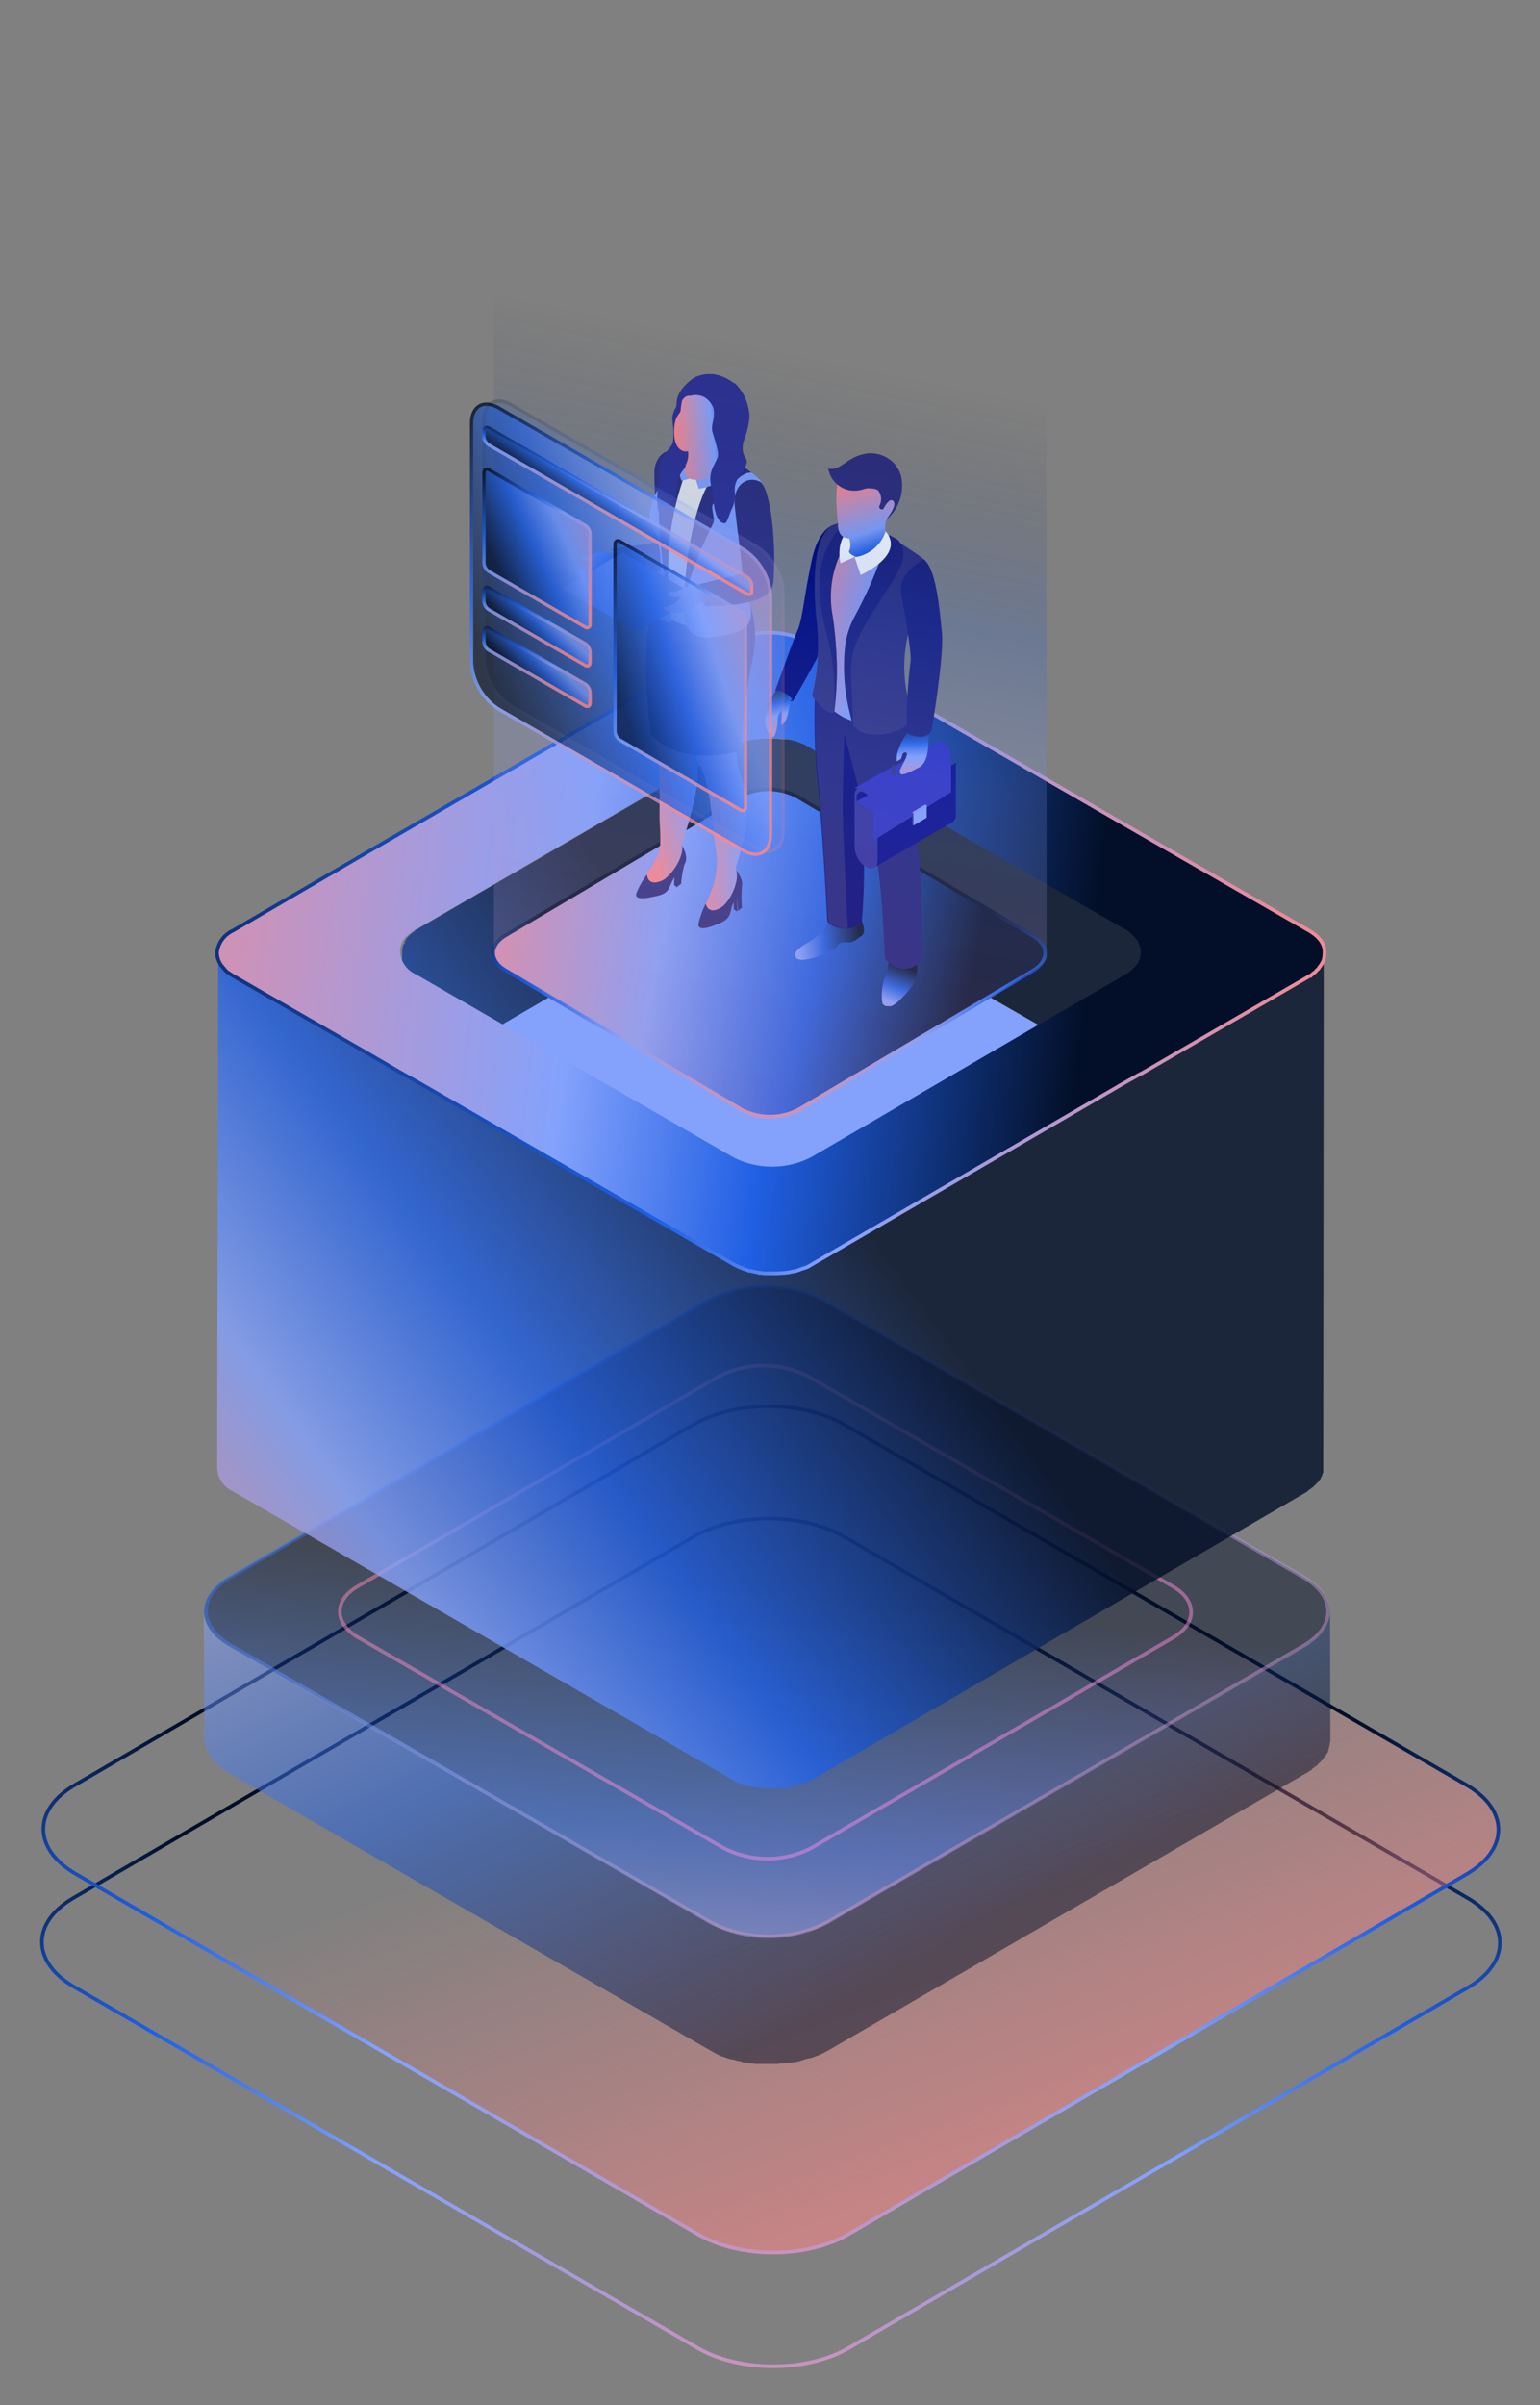 <svg xmlns="http://www.w3.org/2000/svg" xmlns:xlink="http://www.w3.org/1999/xlink" viewBox="0 0 178.51 278.71">
  <rect x="0" y="0" width="178.51" height="278.71" fill="#808080" stroke="none"/>
  <defs>
    <linearGradient id="Degradado_sin_nombre" data-name="Degradado sin nombre" x1="89.45" y1="-2.13" x2="89.34" y2="78.46" gradientTransform="matrix(1, 0, 0, -1, 0, 291.2)" gradientUnits="userSpaceOnUse">
      <stop offset="0" stop-color="#ff8789"/>
      <stop offset="0.53" stop-color="#84a2fc"/>
      <stop offset="0.72" stop-color="#205fe3"/>
      <stop offset="1" stop-color="#030f28"/>
    </linearGradient>
    <linearGradient id="Degradado_sin_nombre_2" data-name="Degradado sin nombre 2" x1="121.43" y1="-5.65" x2="85.99" y2="88.15" gradientTransform="matrix(1, 0, 0, -1, 0, 291.2)" gradientUnits="userSpaceOnUse">
      <stop offset="0" stop-color="#ff8789"/>
      <stop offset="1" stop-color="#ff8789" stop-opacity="0"/>
    </linearGradient>
    <linearGradient id="Degradado_sin_nombre_3" data-name="Degradado sin nombre 3" x1="89.45" y1="11.1" x2="89.34" y2="91.53" xlink:href="#Degradado_sin_nombre"/>
    <linearGradient id="Degradado_sin_nombre_4" data-name="Degradado sin nombre 4" x1="78.55" y1="3.43" x2="89.16" y2="106.69" xlink:href="#Degradado_sin_nombre"/>
    <linearGradient id="Degradado_sin_nombre_5" data-name="Degradado sin nombre 5" x1="35.6" y1="202.08" x2="105.97" y2="62.99" xlink:href="#Degradado_sin_nombre"/>
    <linearGradient id="Degradado_sin_nombre_6" data-name="Degradado sin nombre 6" x1="101.79" y1="59.32" x2="75.55" y2="149.97" gradientTransform="matrix(1, 0, 0, -1, 0, 291.2)" gradientUnits="userSpaceOnUse">
      <stop offset="0" stop-color="#ef8dff"/>
      <stop offset="1" stop-color="#ff8789"/>
    </linearGradient>
    <linearGradient id="Degradado_sin_nombre_7" data-name="Degradado sin nombre 7" x1="127.75" y1="31.97" x2="47.28" y2="182.23" gradientTransform="matrix(1, 0, 0, -1, 0, 291.2)" gradientUnits="userSpaceOnUse">
      <stop offset="0.04" stop-color="#ff8789"/>
      <stop offset="0.53" stop-color="#84a2fc"/>
      <stop offset="0.72" stop-color="#205fe3"/>
      <stop offset="1" stop-color="#030f28"/>
    </linearGradient>
    <linearGradient id="Degradado_sin_nombre_8" data-name="Degradado sin nombre 8" x1="14.14" y1="95.19" x2="95.93" y2="155.12" gradientTransform="matrix(1, 0, 0, -1, 0, 291.2)" gradientUnits="userSpaceOnUse">
      <stop offset="0.01" stop-color="#ff8789"/>
      <stop offset="0.34" stop-color="#84a2fc"/>
      <stop offset="0.59" stop-color="#205fe3"/>
      <stop offset="1" stop-color="#030f28"/>
    </linearGradient>
    <linearGradient id="Degradado_sin_nombre_9" data-name="Degradado sin nombre 9" x1="0.83" y1="191.38" x2="126.09" y2="176.48" xlink:href="#Degradado_sin_nombre"/>
    <linearGradient id="Degradado_sin_nombre_10" data-name="Degradado sin nombre 10" x1="159.32" y1="192.93" x2="-6.5" y2="164.05" gradientTransform="matrix(1, 0, 0, -1, 0, 291.2)" gradientUnits="userSpaceOnUse">
      <stop offset="0" stop-color="#ff8789"/>
      <stop offset="0.42" stop-color="#84a2fc"/>
      <stop offset="0.53" stop-color="#205fe3"/>
      <stop offset="1" stop-color="#030f28"/>
    </linearGradient>
    <linearGradient id="Degradado_sin_nombre_11" data-name="Degradado sin nombre 11" x1="49.12" y1="188.77" x2="112.33" y2="176.14" gradientTransform="matrix(1, 0, 0, -1, 0, 291.2)" gradientUnits="userSpaceOnUse">
      <stop offset="0" stop-color="#ff8789"/>
      <stop offset="0.44" stop-color="#84a2fc"/>
      <stop offset="0.72" stop-color="#205fe3"/>
      <stop offset="1" stop-color="#030f28"/>
    </linearGradient>
    <linearGradient id="Degradado_sin_nombre_12" data-name="Degradado sin nombre 12" x1="89.19" y1="154.43" x2="89.15" y2="185.53" xlink:href="#Degradado_sin_nombre"/>
    <clipPath id="clip-path">
      <rect x="88.71" y="52.54" width="22.09" height="64.06" fill="none"/>
    </clipPath>
    <linearGradient id="Degradado_sin_nombre_13" data-name="Degradado sin nombre 13" x1="91.65" y1="204.89" x2="89.85" y2="211.61" xlink:href="#Degradado_sin_nombre"/>
    <linearGradient id="Degradado_sin_nombre_14" data-name="Degradado sin nombre 14" x1="84.43" y1="181.49" x2="99.68" y2="183.1" xlink:href="#Degradado_sin_nombre"/>
    <linearGradient id="Degradado_sin_nombre_15" data-name="Degradado sin nombre 15" x1="101.17" y1="170.56" x2="104.79" y2="179.24" xlink:href="#Degradado_sin_nombre"/>
    <linearGradient id="Degradado_sin_nombre_16" data-name="Degradado sin nombre 16" x1="92.64" y1="220.05" x2="107.64" y2="217.11" xlink:href="#Degradado_sin_nombre"/>
    <linearGradient id="Degradado_sin_nombre_17" data-name="Degradado sin nombre 17" x1="99.73" y1="236" x2="103.63" y2="224.6" xlink:href="#Degradado_sin_nombre"/>
    <linearGradient id="Degradado_sin_nombre_18" data-name="Degradado sin nombre 18" x1="105.93" y1="199.03" x2="105.69" y2="207.53" xlink:href="#Degradado_sin_nombre"/>
    <clipPath id="clip-path-2">
      <rect x="65.09" y="43.35" width="24.67" height="64.19" fill="none"/>
    </clipPath>
    <linearGradient id="Degradado_sin_nombre_19" data-name="Degradado sin nombre 19" x1="68.14" y1="234.27" x2="75.32" y2="230.08" xlink:href="#Degradado_sin_nombre"/>
    <linearGradient id="Degradado_sin_nombre_20" data-name="Degradado sin nombre 20" x1="72.45" y1="203.8" x2="85.03" y2="206.97" xlink:href="#Degradado_sin_nombre"/>
    <linearGradient id="Degradado_sin_nombre_21" data-name="Degradado sin nombre 21" x1="80.05" y1="201.04" x2="91.23" y2="201.54" xlink:href="#Degradado_sin_nombre"/>
    <linearGradient id="Degradado_sin_nombre_22" data-name="Degradado sin nombre 22" x1="78.17" y1="240.81" x2="86.51" y2="241.63" xlink:href="#Degradado_sin_nombre"/>
    <linearGradient id="Degradado_sin_nombre_23" data-name="Degradado sin nombre 23" x1="57.55" y1="223.08" x2="81.86" y2="222.3" xlink:href="#Degradado_sin_nombre"/>
    <linearGradient id="Degradado_sin_nombre_24" data-name="Degradado sin nombre 24" x1="74.11" y1="227.86" x2="84.57" y2="227.7" xlink:href="#Degradado_sin_nombre"/>
    <linearGradient id="Degradado_sin_nombre_41" data-name="Degradado sin nombre 41" x1="75.12" y1="154.53" x2="94.4" y2="249.8" gradientTransform="matrix(1, 0, 0, -1, 0, 291.2)" gradientUnits="userSpaceOnUse">
      <stop offset="0" stop-color="#ff8789"/>
      <stop offset="0.53" stop-color="#84a2fc"/>
      <stop offset="0.72" stop-color="#205fe3"/>
      <stop offset="1" stop-color="#030f28" stop-opacity="0"/>
    </linearGradient>
    <linearGradient id="Degradado_sin_nombre_26" data-name="Degradado sin nombre 26" x1="-261" y1="349.63" x2="-202.8" y2="311.25" gradientTransform="matrix(-0.87, -0.5, 0, -1, -118.77, 285.45)" gradientUnits="userSpaceOnUse">
      <stop offset="0" stop-color="#ff8789"/>
      <stop offset="0.52" stop-color="#84a2fc"/>
      <stop offset="0.72" stop-color="#205fe3"/>
      <stop offset="1" stop-color="#030f28"/>
    </linearGradient>
    <linearGradient id="Degradado_sin_nombre_27" data-name="Degradado sin nombre 27" x1="-238.06" y1="311.19" x2="-201.98" y2="339.55" gradientTransform="matrix(-0.87, -0.5, 0, -1, -118.77, 285.45)" xlink:href="#Degradado_sin_nombre"/>
    <linearGradient id="Degradado_sin_nombre_28" data-name="Degradado sin nombre 28" x1="-261" y1="349.63" x2="-202.8" y2="311.25" gradientTransform="matrix(-0.87, -0.5, 0, -1, -120.21, 285.81)" xlink:href="#Degradado_sin_nombre_26"/>
    <linearGradient id="Degradado_sin_nombre_29" data-name="Degradado sin nombre 29" x1="-238.06" y1="311.19" x2="-201.98" y2="339.55" gradientTransform="matrix(-0.87, -0.5, 0, -1, -120.21, 285.81)" xlink:href="#Degradado_sin_nombre"/>
    <linearGradient id="Degradado_sin_nombre_30" data-name="Degradado sin nombre 30" x1="-224.62" y1="345.8" x2="-223.7" y2="337.55" gradientTransform="matrix(-0.87, -0.5, 0, -1, -122.37, 287.56)" xlink:href="#Degradado_sin_nombre_26"/>
    <linearGradient id="Degradado_sin_nombre_31" data-name="Degradado sin nombre 31" x1="-224.23" y1="338.1" x2="-223.77" y2="342.95" gradientTransform="matrix(-0.87, -0.5, 0, -1, -122.37, 287.56)" xlink:href="#Degradado_sin_nombre"/>
    <linearGradient id="Degradado_sin_nombre_32" data-name="Degradado sin nombre 32" x1="-248.36" y1="344.76" x2="-227.95" y2="330.68" gradientTransform="matrix(-0.87, -0.5, 0, -1, -141.13, 281.56)" xlink:href="#Degradado_sin_nombre_26"/>
    <linearGradient id="Degradado_sin_nombre_33" data-name="Degradado sin nombre 33" x1="-240.35" y1="330.9" x2="-227.8" y2="341.23" gradientTransform="matrix(-0.87, -0.5, 0, -1, -141.13, 281.56)" xlink:href="#Degradado_sin_nombre"/>
    <linearGradient id="Degradado_sin_nombre_34" data-name="Degradado sin nombre 34" x1="-253.81" y1="338.91" x2="-222.81" y2="325.25" gradientTransform="matrix(-0.87, -0.5, 0, -1, -123.09, 291.52)" xlink:href="#Degradado_sin_nombre_26"/>
    <linearGradient id="Degradado_sin_nombre_35" data-name="Degradado sin nombre 35" x1="-242.1" y1="325.13" x2="-221.83" y2="335.78" gradientTransform="matrix(-0.87, -0.5, 0, -1, -123.09, 291.52)" xlink:href="#Degradado_sin_nombre"/>
    <linearGradient id="Degradado_sin_nombre_36" data-name="Degradado sin nombre 36" x1="-236.92" y1="346.14" x2="-233.75" y2="336.88" gradientTransform="matrix(-0.87, -0.5, 0, -1, -141.13, 295.27)" xlink:href="#Degradado_sin_nombre_26"/>
    <linearGradient id="Degradado_sin_nombre_37" data-name="Degradado sin nombre 37" x1="-235.57" y1="337.55" x2="-233.96" y2="343.15" gradientTransform="matrix(-0.87, -0.5, 0, -1, -141.13, 295.27)" xlink:href="#Degradado_sin_nombre"/>
    <linearGradient id="Degradado_sin_nombre_38" data-name="Degradado sin nombre 38" x1="-236.92" y1="346.14" x2="-233.75" y2="336.88" gradientTransform="matrix(-0.87, -0.5, 0, -1, -141.13, 299.96)" xlink:href="#Degradado_sin_nombre_26"/>
    <linearGradient id="Degradado_sin_nombre_39" data-name="Degradado sin nombre 39" x1="-235.57" y1="337.55" x2="-233.96" y2="343.15" gradientTransform="matrix(-0.87, -0.5, 0, -1, -141.13, 299.96)" xlink:href="#Degradado_sin_nombre"/>
  </defs>
  <g id="base">
    <g>
      <path d="M170.21,220c4.85,2.85,4.85,7.39.08,10.24L98.41,272.07c-4.85,2.85-12.72,2.85-17.57,0L8.54,230.21c-4.85-2.85-4.94-7.39-.08-10.24l71.88-41.86c4.85-2.85,12.72-2.85,17.57,0Z" fill="none" stroke-miterlimit="10" stroke-width="0.42" stroke="url(#Degradado_sin_nombre)"/>
      <path d="M170.05,206.88c4.84,2.85,4.84,7.37.08,10.22L98.39,258.88c-4.84,2.85-12.69,2.85-17.53,0L8.7,217.1c-4.84-2.85-4.93-7.37-.08-10.22L80.36,165.1c4.84-2.84,12.69-2.84,17.53,0Z" stroke-miterlimit="10" stroke-width="0.42" fill="url(#Degradado_sin_nombre_2)" stroke="url(#Degradado_sin_nombre_3)"/>
      <g opacity="0.5">
        <path d="M151.33,182.86c3.74,2.19,3.8,5.66.07,7.85L95.94,222.88a14.88,14.88,0,0,1-13.59,0L26.51,190.71c-3.73-2.19-3.8-5.66-.06-7.85L81.9,150.7a14.88,14.88,0,0,1,13.59,0Z" fill="url(#Degradado_sin_nombre_4)"/>
      </g>
      <path d="M154.17,186.79V187a.57.57,0,0,1-.07.33c0,.06-.06.19-.06.25s-.07.2-.07.26-.06.13-.12.26-.07.19-.13.32-.07.13-.13.19a27.73,27.73,0,0,0-.52.65l-.06.06-.39.39a1.27,1.27,0,0,1-.32.25c-.07.07-.19.13-.26.2a.62.62,0,0,0-.32.25,1.47,1.47,0,0,0-.39.26L95.88,222.88a4.21,4.21,0,0,1-.9.45c-.07.06-.19.06-.26.13a3.29,3.29,0,0,1-.77.25c-.07,0-.2.07-.26.07s-.32.06-.51.13-.26.06-.39.13-.32.06-.52.13-.25.06-.38.06a6.87,6.87,0,0,1-1.1.13h-.32c-.19,0-.45.06-.64.06H88a1.17,1.17,0,0,1-.45-.06c-.13,0-.32-.07-.45-.07s-.26-.06-.45-.06-.33-.06-.52-.06-.26-.07-.39-.07-.38-.06-.58-.13-.19-.06-.32-.06c-.32-.13-.71-.2-1-.32l-.51-.2c-.07-.06-.2-.06-.26-.13-.26-.12-.45-.25-.71-.38L26.45,190.71c-1.87-1.09-2.83-2.51-2.83-4l.06,14.74c0,1.41,1,2.89,2.84,4l55.83,32.17c.26.13.46.26.71.39.07.06.2.06.26.13s.26.12.45.19h.07a5.57,5.57,0,0,0,1,.32h.06c.07,0,.19.06.26.06a1.74,1.74,0,0,0,.58.13c.06,0,.13,0,.13.07a.48.48,0,0,1,.25.06c.2,0,.33.07.52.07a.24.24,0,0,1,.19.06h.26c.13,0,.32.07.45.07h2.32a2,2,0,0,0,.64-.07h.33c.38-.06.7-.06,1.09-.13H92c.12,0,.19-.06.32-.06s.38-.07.51-.13a1,1,0,0,0,.39-.13c.19-.06.32-.06.51-.13h.13c.07,0,.13-.06.2-.06.25-.07.51-.2.77-.26.06-.06.19-.06.26-.13.32-.13.64-.32.9-.45l55.45-32.17c.07,0,.07-.06.13-.06l.26-.19a.64.64,0,0,0,.32-.26c.06-.06.19-.13.26-.19a1.22,1.22,0,0,0,.32-.26.06.06,0,0,0,.06-.07l.33-.32.06-.06.19-.19a.24.24,0,0,0,.07-.13.94.94,0,0,1,.26-.32c0-.07.06-.07.06-.13a.07.07,0,0,1,.07-.07c.06-.13.12-.19.12-.32s.07-.13.07-.19v-.07a.39.39,0,0,0,.06-.25c0-.07.07-.13.07-.2v-.06a.61.61,0,0,1,.06-.32v-.26Z" opacity="0.5" fill="url(#Degradado_sin_nombre_5)" style="isolation: isolate"/>
      <g opacity="0.5">
        <path d="M135.94,183.83c2.83,1.61,2.83,4.31.06,5.92L94.08,214.13a11.09,11.09,0,0,1-10.24,0L41.52,189.75c-2.83-1.68-2.83-4.31-.06-5.92l41.93-24.38a11.46,11.46,0,0,1,10.24,0Z" fill="none" stroke-miterlimit="10" stroke-width="0.42" stroke="url(#Degradado_sin_nombre_6)"/>
      </g>
      <g opacity="0.5">
        <path d="M151.14,182.8c3.74,2.19,3.74,5.66.06,7.85l-55.32,32.1a14.75,14.75,0,0,1-13.53,0l-55.64-32.1c-3.74-2.19-3.8-5.66-.07-7.85L82,150.7a14.73,14.73,0,0,1,13.52,0Z" fill="none" stroke-miterlimit="10" stroke-width="0.42" stroke="url(#Degradado_sin_nombre_7)"/>
      </g>
    </g>
  </g>
  <g id="cube">
    <g>
      <path d="M153.43,110.43v.29a.19.19,0,0,1-.06.17c0,.06-.06.12-.06.18s-.05.11-.05.17-.06.11-.12.17a.21.21,0,0,1-.06.12c-.05.06-.11.17-.17.23s-.06.11-.11.11-.18.18-.23.29l-.06.06a3.77,3.77,0,0,1-.46.4c-.06.06-.12.06-.17.12s-.06.05-.12.05-.06.06-.11.06l-19.34,11.24.06-13.83a1.79,1.79,0,0,0-.29-1c-.06,0-.06-.11-.11-.23a1.38,1.38,0,0,0-.23-.29,3.9,3.9,0,0,0-1.27-1L93.76,86.47l-.4-.23a3,3,0,0,0-.46-.17h-.12c-.06,0-.06,0-.11-.06l-.46-.17c-.06,0-.06,0-.12-.06H92a.21.21,0,0,1-.17-.06H91.8a.48.48,0,0,0-.28-.06h-.41c-.11,0-.17,0-.28,0H90.6a.42.42,0,0,1-.29-.06H88.12a.68.68,0,0,0-.34.06h-.06c-.12,0-.23,0-.35,0s-.11,0-.11.06H87.2c-.11,0-.23.06-.34.06l-.64.17h-.06s0,.06-.11.06l-.52.17a.43.43,0,0,0-.23.12c-.06,0-.11,0-.23.11l-.34.18L48.25,107.73c-.06,0-.12,0-.18.11a.05.05,0,0,0,0,.06c-.06.06-.12.06-.18.11s-.11.06-.11.12l-.06.06c-.06,0-.11,0-.17.11l-.12.12-.29.28c-.05,0-.05.06-.05.12v.06a.76.76,0,0,0-.18.23c0,.06,0,.06,0,.11v.06c-.06.06-.06.12-.12.17s-.06.06-.06.12-.05.11-.05.17v.12a.05.05,0,0,1-.06,0v.41L46.46,124l-3.05-1.79-16.28-9.33-.52-.35a1,1,0,0,0-.23-.17.43.43,0,0,1-.23-.23,2.74,2.74,0,0,1-.4-.46,2.18,2.18,0,0,1-.46-1.38l-.12,59.91A3.18,3.18,0,0,0,27,172.82L85,206.29a6.06,6.06,0,0,0,.86.4h.11a3.82,3.82,0,0,0,.7.23h.05a.22.22,0,0,1,.18.06c.11.05.28.05.4.11h.29c.11,0,.23.06.34.06h.29a.68.68,0,0,1,.34.06h2.25a3.86,3.86,0,0,0,.75-.12h0a.22.22,0,0,0,.18-.06c.11,0,.23-.05.34-.05s.17-.06.23-.06.23-.06.35-.12h0c.06,0,.06,0,.12-.05l.52-.18c.06,0,.11,0,.17,0,.23-.12.4-.18.58-.29l57.54-33.47a.05.05,0,0,0,0-.06c.06-.06.12-.06.18-.11s.17-.12.23-.18.11-.11.17-.11l.17-.17.06-.06.06-.06.28-.29.06-.05a.06.06,0,0,1,.06-.06c.06-.06.11-.17.17-.23a.21.21,0,0,0,.06-.12v-.06c.06,0,.06-.11.11-.17s.06-.06.06-.11v-.06c0-.06.06-.12.06-.17s.06-.06.06-.12v-.34l.06-59.91C153.43,110.38,153.43,110.43,153.43,110.43Zm-94.31,8.76,25.55-14.86a2,2,0,0,1,.63-.29c.06,0,.12-.06.17-.06l.52-.17c.06,0,.12-.06.17-.06s.24-.06.35-.11.17-.06.23-.06.23-.06.35-.06.17-.06.23-.06c.23,0,.46,0,.69-.11h2.18a.72.72,0,0,1,.35.06.61.61,0,0,1,.29,0c.11,0,.23.06.34.06s.17.06.29.06a1.2,1.2,0,0,1,.4.11c.06,0,.17.06.23.06a3.73,3.73,0,0,1,.69.23.19.19,0,0,1,.12.06,6,6,0,0,1,.86.4l25.84,15,10.58,6.11L94,146.44a2.27,2.27,0,0,0-.4.23,1.69,1.69,0,0,1-.23.11c-.06,0-.12.06-.18.06l-.51.17a3.59,3.59,0,0,1-.75.23.72.72,0,0,1-.35.06c-.11,0-.17.06-.28.06s-.35,0-.52,0H89.33a6,6,0,0,1-.92,0,.72.72,0,0,1-.35-.06l-.92-.17s-.17-.06-.23-.06H86.8c-.06,0-.12-.06-.23-.06h-.06l-.52-.17h-.06c-.05,0-.05,0-.11-.06-.29-.11-.58-.29-.86-.4l-36.37-21Z" fill-opacity="0.8" fill="url(#Degradado_sin_nombre_8)"/>
      <path d="M121,119.13,94.19,134.68a10.48,10.48,0,0,1-9.45,0L57.61,119.07,84.4,103.52a5.93,5.93,0,0,1,.63-.35.23.23,0,0,1,.17,0,2.17,2.17,0,0,0,.52-.23c.06,0,.12-.06.17-.06s.23-.06.35-.12a2.35,2.35,0,0,1,.29-.06.8.8,0,0,1,.34-.05c.06,0,.18-.06.23-.06.23-.06.52-.06.75-.12h2a.42.42,0,0,1,.29.06.68.68,0,0,1,.34.06.49.49,0,0,1,.29.06c.12,0,.23.05.35.05s.17.06.29.06.28.06.4.12.17.06.23.06c.23,0,.46.17.69.23.06,0,.06,0,.12,0,.34.12.63.29.92.41Z" fill="#84a2fc"/>
      <path d="M151.62,107.72l-19.7-11.34L93.61,74.26a9.87,9.87,0,0,0-9,0l-41.42,24L27,107.72a3.19,3.19,0,0,0-1.84,2.6,2.61,2.61,0,0,0,.46,1.38c.11.17.29.34.4.52l.23.23a1.24,1.24,0,0,0,.23.17L27,113l16.19,9.33,3,1.78,2.25,1.27L85,146.43a6.07,6.07,0,0,0,.86.41.21.21,0,0,1,.12.06l.52.17c.11.06.17.06.28.11h.12c.06,0,.17.06.23.06l.92.17a.72.72,0,0,1,.35.06H89.7a4.79,4.79,0,0,0,.92-.06h.17c.17,0,.35,0,.52,0s.17-.06.29-.06.23-.06.34-.06a2.75,2.75,0,0,0,.75-.23l.52-.17c.06,0,.11-.06.17-.06s.12-.06.23-.12a2.29,2.29,0,0,0,.41-.23l36.11-21,1.79-1,.34-.17L151.62,113c.06,0,.06,0,.12,0a.58.58,0,0,0,.28-.23,1.52,1.52,0,0,0,.46-.41l.06-.06c.12,0,.17-.17.23-.28l.12-.12a4.09,4.09,0,0,0,.4-.69,2.86,2.86,0,0,0,.12-.63v-.12C153.52,109.39,152.89,108.47,151.62,107.72Zm-19.7,3.86a4.81,4.81,0,0,1-1.44,1.33l-10.95,6.33L94,134.11a9.89,9.89,0,0,1-9,0L59.11,119.19l-10.89-6.28a3.06,3.06,0,0,1-1.84-2.59v-.12a.61.61,0,0,1,0-.29v0c0-.06.06-.12.06-.18s.06-.11.06-.17.06-.17.11-.29v-.06a1.36,1.36,0,0,1,.23-.34c0-.06.06-.06.06-.12s.18-.17.29-.28l.12-.12a2,2,0,0,1,.23-.17l.11-.12a1.23,1.23,0,0,1,.29-.17c.06-.06.11-.06.17-.12L84.68,86.53l.35-.18c.06-.06.11-.06.23-.11s.17-.06.23-.12L86,86c.06,0,.11-.06.17-.06s.4-.11.63-.17a.74.74,0,0,1,.35-.06h.06a.2.2,0,0,0,.17-.06c.12,0,.23,0,.35,0h.05c.12,0,.23-.06.35-.06h.06c.23,0,.46-.06.69-.06h1.38a.42.42,0,0,1,.29.06.52.52,0,0,1,.29.06.61.61,0,0,1,.29,0h0a.49.49,0,0,1,.29.06h.06c.11,0,.17.06.29.06h0c.06,0,.12.06.23.06s.06,0,.12,0a3.7,3.7,0,0,1,.46.18.21.21,0,0,1,.12,0c0,.06,0,0,0,.06.18.06.29.12.46.17a1.46,1.46,0,0,1,.41.24l36.75,21.19a4,4,0,0,1,1.27,1c.05.12.17.17.23.29a.32.32,0,0,1,.11.23,2.36,2.36,0,0,1,.29,1A2.58,2.58,0,0,1,131.92,111.58Z" fill="url(#Degradado_sin_nombre_9)"/>
      <path d="M151.74,107.84,132,96.49,93.68,74.38a9.92,9.92,0,0,0-9,0l-41.46,24L27,107.84a3.18,3.18,0,0,0-1.85,2.59,2.61,2.61,0,0,0,.46,1.38c.12.17.29.34.41.52l.23.23a.8.8,0,0,0,.23.17l.52.34,16.2,9.33,3.06,1.79,2.25,1.26,36.55,21.08a6.73,6.73,0,0,0,.87.4.17.17,0,0,1,.11.06l.52.17c.12.06.18.06.29.11H87c.06,0,.17.06.23.06l.92.18a.85.85,0,0,1,.35.05h1.27a5.74,5.74,0,0,0,.92-.05h.17c.17,0,.35-.06.52-.06s.17-.06.29-.06.23-.06.34-.06a2.75,2.75,0,0,0,.75-.23l.52-.17c.06,0,.12-.06.18-.06s.11-.06.23-.11.23-.12.4-.23l36.16-21,1.78-1,.35-.17,19.37-11.23c.06,0,.06-.06.12-.06a.55.55,0,0,0,.29-.23,1.6,1.6,0,0,0,.46-.4l.06-.06a.58.58,0,0,0,.23-.28L153,112a4.17,4.17,0,0,0,.41-.69,3.49,3.49,0,0,0,.11-.63v-.12C153.65,109.5,153,108.58,151.74,107.84Z" fill="none" stroke-miterlimit="10" stroke-width="0.42" stroke="url(#Degradado_sin_nombre_10)"/>
    </g>
  </g>
  <g id="people">
    <g>
      <g>
        <path d="M119.77,108.46c1.84,1.1,1.84,2.85,0,4L92.59,128.57a7.13,7.13,0,0,1-6.66,0L58.56,112.41c-1.84-1.1-1.87-2.85,0-4L85.74,92.3a7.13,7.13,0,0,1,6.66,0Z" fill="url(#Degradado_sin_nombre_11)"/>
        <path d="M119.77,108.46c1.84,1.1,1.84,2.85,0,4L92.59,128.57a7.13,7.13,0,0,1-6.66,0L58.56,112.41c-1.84-1.1-1.87-2.85,0-4L85.74,92.3a7.13,7.13,0,0,1,6.66,0Z" fill="none" stroke-miterlimit="10" stroke-width="0.42" stroke="url(#Degradado_sin_nombre_12)"/>
      </g>
      <g clip-path="url(#clip-path)">
        <g>
          <path d="M91.93,81.23A2.22,2.22,0,0,0,89.87,80,1.72,1.72,0,0,0,91.93,81.23Z" fill="#000272"/>
          <path d="M89,81.55a14.06,14.06,0,0,1,1.42-2.11s2.12.31,1.85.79a5.55,5.55,0,0,1-.7,1.1,13.71,13.71,0,0,1-.3,1.65c-.21.69-.64,1.11-.69,1a1.64,1.64,0,0,1,0-.5,7.21,7.21,0,0,0,0-1.14,1.56,1.56,0,0,0-.44,1.14c0,.06,0,.12,0,.18-.11,1.27-.43,2.22-.9,1.54-.89-1.2-.43-3-.29-3.51Z" fill-rule="evenodd" fill="url(#Degradado_sin_nombre_13)"/>
          <path d="M97.48,60.73s-2.37-.53-3.38,4.17-1,6.61-1.69,8.25S89.87,80,89.87,80a2.48,2.48,0,0,1,2.06,1.21s3.91-6.5,4.71-9.35S100,62.05,97.48,60.73Z" fill="#000272"/>
          <path d="M99.86,106.6s.64,1.48,0,1.85-.74.8-1.74.74-.85.27-1.22.64-4,2-4.6,1.16,1.22-1.64,1.91-2.11a8,8,0,0,0,2.32-2.75C96.58,105.65,99.86,106.6,99.86,106.6Z" fill="url(#Degradado_sin_nombre_14)"/>
          <path d="M106.25,111.41a4.38,4.38,0,0,1-.42,2.7c-.69,1-2.16,2.59-2.8,2.54s-.74-.37-.74-.37a6.52,6.52,0,0,1,.21-2.86,10.24,10.24,0,0,0,.53-2Z" fill="url(#Degradado_sin_nombre_15)"/>
          <path d="M98.49,82.93s-3-.32-4-2.54A77.32,77.32,0,0,0,94.79,91c.63,5.71,1.11,15.8,1.11,15.8a2.86,2.86,0,0,0,4,0s.58-6.65,0-10.3c0,0,.37-6.45-.26-9.67S98.49,82.93,98.49,82.93Z" fill="#000272"/>
          <path d="M96,106.81s-.53-10-1.11-15.8a68.89,68.89,0,0,1-.32-10.62A4.93,4.93,0,0,0,98,82.87c-.16,2.17-.32,8.62-.32,10.73s.43,10.47.59,14A3.14,3.14,0,0,1,96,106.81Z" fill="#1b1d76"/>
          <path d="M105.57,82.61s.31,3.33.37,8.56a40.8,40.8,0,0,0,.58,7.93,117.88,117.88,0,0,1,.32,12.05s-1.64,2.54-4.23,0c0,0-.42-8.93-.9-10.94S98.8,88.32,97.8,84.78c-.42-1.59-.53-2.17-.53-2.17S101.6,85.73,105.57,82.61Z" fill="#1b1d76"/>
          <path d="M102.61,111.15s-.42-8.93-.9-10.94S98.8,88.32,97.8,84.77A7.33,7.33,0,0,0,96.32,82s2.85,2,5.34,2c.1.73,1.16,8,1.42,11.2s2.38,14.27,1.8,17A3.46,3.46,0,0,1,102.61,111.15Z" fill="#1b1d76"/>
          <path d="M102.68,62.13s4.42,2.65,4.53,3,1.21,1.3-.79,5.16c0,0-2.58,4.16-1.74,8.59a23.71,23.71,0,0,0,1,3.91s-2.26,2.86-7.85.36a8.58,8.58,0,0,1-3.47-3.49,29,29,0,0,0,.36-8.07C94.3,67.23,94.3,61.55,96.83,61,96.88,61,97.57,60.3,102.68,62.13Z" fill="url(#Degradado_sin_nombre_16)"/>
          <path d="M94.15,80.55a25.21,25.21,0,0,0,.48-8.83c-.48-4.81-.27-10.41,2.32-11,0,0,.32-.32,1.91,0l.26.21s-3.75,3.54-2.75,10.15a37,37,0,0,1,.37,11.2C96.58,83.45,94.47,81.39,94.15,80.55Z" fill="#2e2d7b"/>
          <path d="M107.24,65c.11.37,1.21,1.32-.79,5.23a15.88,15.88,0,0,0-1.54,8.67,15.45,15.45,0,0,0,.85,3.7c.37,1-1.22,2.11-3,2.43-2.17.42-3.8-.26-4.07-1.58-1.11-5.45-.84-9,.48-11.79a82.55,82.55,0,0,0,3.75-9.3l-.48-.48c.06,0,.11,0,.16,0S107.13,64.61,107.24,65Z" fill="#2e2d7b"/>
          <path d="M104.19,66A16.63,16.63,0,0,1,103,68.07c-.16.27-1,1.48-1.11,1.75-4.33,6.66-3.12,6.5-3,14.16a22.12,22.12,0,0,1-1-8.3,10,10,0,0,1,1.11-4.12,59.07,59.07,0,0,0,4-9.19l0-.22a.62.62,0,0,1,.1-.15c.22.15.59.31,1,.58C104.62,63.16,105.15,64.22,104.19,66Z" fill="#1b1d76"/>
          <path d="M96.53,71.4A46.39,46.39,0,0,1,97,76.9a33.34,33.34,0,0,1-.32,5.34C97,74.36,95.11,73.41,95,68.07a9.91,9.91,0,0,1,.58-3.91c1-2.38,2.11-3.43,2.53-3.49h.16l.9.8A11.78,11.78,0,0,0,96.53,71.4Z" fill="#1b1d76"/>
          <path d="M101.23,60.36s-3.48,1.53-2.16,4.17l-1.64.74S96.21,60.73,101.23,60.36Z" fill="#fff"/>
          <path d="M102.74,60.24a8.62,8.62,0,0,0,1.4-2.68c1.06-3.17-1.32-4.44-1.32-4.44-1.56-.71-2.38-.2-3.48.5a13.07,13.07,0,0,1-1.33.77c-1.44.69-1.06,4.47-.88,6.28,0,.12,0,.22,0,.32.1,1,.6,1.38,1.3,1.41a2,2,0,0,1,0,1.45c-.16.37,1,.74,1,.74,2.48.31,4.12-1.48,3.54-2.33A2.29,2.29,0,0,1,102.74,60.24Z" fill-rule="evenodd" fill="url(#Degradado_sin_nombre_17)"/>
          <path d="M102.77,60.2a5.21,5.21,0,0,0,1.74-4.7,3.37,3.37,0,0,0-2.75-2.81,3.81,3.81,0,0,0-4.44,2.17c-.31.74-.47,2.27,2.59,1.74.43-.1,1.59-.15,2,.27a1.62,1.62,0,0,1,.16,1.64c-.21.47.21.58.31.47s.74-1.53,1.27-.9S102.82,60.09,102.77,60.2Z" fill="#2e2d7b"/>
          <path d="M102.77,60.2c0-.11,1.27-1.59.79-2.12s-1.16.8-1.27.9-.53,0-.31-.47a1.62,1.62,0,0,0-.16-1.64c-.32-.37-1.38-.27-2-.27.53-.26,1.53-.31,1.9-1.1a3,3,0,0,1,1.91-1.7,3.58,3.58,0,0,1,.79,1.7A5,5,0,0,1,102.77,60.2Z" fill="#2e2d7b"/>
          <path d="M102.66,61.57a4.44,4.44,0,0,1-3.59,3l.69,2.06S105,64.32,102.66,61.57Z" fill="#fff"/>
          <path d="M96,54.28a3.08,3.08,0,0,0,4,2.43,4,4,0,0,0,2.59-1.9,1.58,1.58,0,0,1,1.21-.9,3.68,3.68,0,0,0-3.22-1.37,6.08,6.08,0,0,0-2.69,1.16C97.59,53.86,96.85,54.54,96,54.28Z" fill="#2e2d7b"/>
          <path d="M101.66,99.68v-6l9.14-5.28v6a1,1,0,0,1-.37.85l-9.14,5.28A1,1,0,0,0,101.66,99.68Z" fill="#000484"/>
          <path d="M100.39,91.43c-.74-.42-1.32-.1-1.32.74v6a2.86,2.86,0,0,0,1.32,2.27c.74.42,1.32.11,1.32-.74v-6A3.06,3.06,0,0,0,100.39,91.43Z" fill="#2d2b98"/>
          <path d="M100.39,91.43c-.74-.42-1.32-.1-1.32.74v6a2.86,2.86,0,0,0,1.32,2.27c.74.42,1.32.11,1.32-.74v-6A3.06,3.06,0,0,0,100.39,91.43Z" fill="#2d2b98"/>
          <path d="M100.28,91.91a2.15,2.15,0,0,1,1,1.74v.48l-2-1.22v-.42C99.28,91.8,99.76,91.54,100.28,91.91Z" fill="#292cbe"/>
          <path d="M100.28,91.91a1.26,1.26,0,0,1,.32.26l-1.32.69v-.37C99.28,91.8,99.76,91.54,100.28,91.91Z" fill="#000484"/>
          <path d="M108.58,86h0a0,0,0,0,0,0-.05h.64s.1.05.16.11a3.82,3.82,0,0,1,.42.31l.05.06,0,0c.06,0,.06.1.11.1l.11.11s0,0,0,.11,0,0,0,.1,0,0,0,.11.06,0,.06.1.05.06.05.11,0,0,0,.1a.18.18,0,0,0,0,.11v.11a.17.17,0,0,0,.06.15.19.19,0,0,0,0,.16v4l-9,5.6V93.65a2.78,2.78,0,0,0-.11-.63,3.36,3.36,0,0,0-.26-.63,2,2,0,0,0-.43-.53,3.1,3.1,0,0,0-.47-.43c-.11-.05-.16-.1-.27-.1h-.05s-.16,0-.21,0h-.21c-.05,0-.16,0-.21,0Z" fill="#292cbe"/>
          <path d="M105.88,94.24l-.15-.11v1.43l.15.1Z" fill="#2e3192"/>
          <path d="M107.42,93.34l-.16-.11-1.53.9.15.11Z" fill="#84a2fc"/>
          <path d="M105.88,94.24v1.42l1.54-.9V93.34Z" fill="#84a2fc"/>
          <path d="M106.47,87.63l-.37-.21v.74l.37.26Z" fill="#000484"/>
          <path d="M103.77,88.74V90l-.37-.21V88.53Z" fill="#2e2d7b"/>
          <path d="M103.72,88.32,106.1,87l.37-.21.37.21-.37.22-2.33,1.37-.37.16-.37-.21Z" fill="#1b1d76"/>
          <path d="M103.77,88.74V90l.37-.21V89l2.33-1.37v.79l.37-.21V87l-.37.22-2.33,1.37Z" fill="#292cbe"/>
          <path d="M107.58,84.93s.37,3.28-1.06,4c-1.69.9-2.17,1-2.22.53s1.32-2.27.63-2.27c-.42,0-.42.74-.58,1.05s-.53.58-.37-.84a7.37,7.37,0,0,1,1.43-2.8C105.73,84,107.58,84.93,107.58,84.93Z" fill="url(#Degradado_sin_nombre_18)"/>
          <path d="M107.07,64.81s-2.85,1.48-2.64,3.75c0,0,1.32,7.13,1.11,8.14a56.79,56.79,0,0,0-.42,8.24s1.85,1.11,2.85-.21c0,0,1.48-8.61,1.21-11.41S108.5,65.86,107.07,64.81Z" fill="#1b1d76"/>
          <path d="M103.4,88.53l1.32-.74,0,.42-.9.53Z" fill="#1b1d76"/>
        </g>
      </g>
      <g clip-path="url(#clip-path-2)">
        <g>
          <path d="M66.7,66a2.53,2.53,0,0,0,2.12-1.08,1.58,1.58,0,0,1-1.4-.16.27.27,0,0,1,.31-.41,1.65,1.65,0,0,0,1-.16,1.91,1.91,0,0,1,1.3-.2,1.62,1.62,0,0,0,.83.05L76.16,63,76,57.06c-.1-1.76-.2-3.11.52-3.93.93-1,2.74-.83,3,1.13,0,0,.62,8.64-.36,10.24,0,.06-.26.42-.31.42-1.35,2-8,1.08-8,1.08h0a3.31,3.31,0,0,0-.67.37,3.7,3.7,0,0,1-2.48.57C66.59,66.42,66.39,66,66.7,66Z" fill="url(#Degradado_sin_nombre_19)"/>
          <path d="M79.11,52.56c.41.31.72,1.76.88,3.51a36.37,36.37,0,0,1-.42,7.87c-.15.67-.1,3-8.32,2.22-.16,0,.72-1.66-.42-2.53l5.28-.78s-.31-7.55-.26-8.33C76.11,52.25,77.92,51.73,79.11,52.56Z" fill="#2e2d7b"/>
          <path d="M82.47,73.56s.47-1.25-1.19,5.27c0,0-1.6,5-.78,8.12.63,2.23.78,3.67-1.44,10.92-.31,1,1.13,2.89-1.4,3.67-1.76.57-.78,3.26-3.31,2-.88-.41.83-2.43,1.55-3.72.52-1,.78-1.24.57-4.55-.1-1.19.26-7.35-.67-9.78S74.25,74,76.06,69.26C76.11,69.26,78.64,73,82.47,73.56Z" fill="url(#Degradado_sin_nombre_20)"/>
          <path d="M79.06,98s.82,1.24.31,2.12-1,1.09-1.45,2-.41,1.39-1.76,1.7-2.69.52-2.38-.36A9.76,9.76,0,0,1,75,101.33s0,1.45,1.71.73C77.82,101.54,79.32,99.26,79.06,98Z" fill="#2e2d7b"/>
          <path d="M79.37,100a14.45,14.45,0,0,0-.42,2.43l-.51.36a9.78,9.78,0,0,0,.1-1.81S79.32,100,79.37,100Z" fill="#2e2d7b"/>
          <path d="M78.69,100.87l-.51.67-.05,1,.36.31Z" fill="#2e2d7b"/>
          <path d="M84.8,72.94a15.19,15.19,0,0,1,.88,9s-.93,5.07.2,8c.83,2.12,1.56,3.62-.56,10.5-.26.78,1.86,1-.37,3.21-.88.83-1.29,4.35-3.25,3.1-.78-.51-.21-1.08.77-3.56A9.13,9.13,0,0,0,83,98.54c-.41-2.38-.57-7.19-1.71-9.52s-3.57-9.88-3-15.46C78.23,73.56,83.25,75.62,84.8,72.94Z" fill="url(#Degradado_sin_nombre_21)"/>
          <path d="M85.32,100.81s1,1.09.62,2.07A20.55,20.55,0,0,0,84.85,105c-.26.88-.15,1.45-1.45,2s-2.58.93-2.43,0a10.77,10.77,0,0,1,.83-2.28s.26,1.4,1.81.42C84.64,104.49,85.78,102,85.32,100.81Z" fill="#2e2d7b"/>
          <path d="M86,102.73a15,15,0,0,0,0,2.43l-.47.41a12.67,12.67,0,0,0-.15-1.81A8.88,8.88,0,0,1,86,102.73Z" fill="#2e2d7b"/>
          <path d="M85.42,103.66l-.36.77,0,.94.41.25Z" fill="#2e2d7b"/>
          <path d="M86.09,68.44s2.38,2.89,1,8.69A68.86,68.86,0,0,0,85.88,87s-6.46,2.12-10.39-1.81c0,0-1.86-11.27.88-16.55C76.37,68.54,81.13,72.73,86.09,68.44Z" fill="#2e2d7b"/>
          <path d="M88.52,56.8s-1.86-3.52-9.93-4.86c0,0-1.29-.57-1.34,3.56a4.33,4.33,0,0,1-1.14,2.13c-.47.51-1.71,2.58.67,5.12a21.34,21.34,0,0,1,0,6.72C76,72.16,80.45,73.14,85,72.83c.56,0,1.81-.36,1.44-2.33s-1.39-5.32-.31-8.84S89,58.61,88.52,56.8Z" fill="#eaeaea"/>
          <path d="M84.75,53.44s5.07,2.12,3.77,4.34-3.77,6-2.07,10.66c.93,2.58,1.09,4.34-1.65,5-4.09.88-6.73,1.24-5.07-7.65S82.42,54.26,84.75,53.44Z" fill="#84a2fc"/>
          <path d="M82,52.61s-5.74-.52-4.19,19.29c.06.67-2.43-.31-2.43-1.71,0-1,1.35-3,1.19-4.81a10,10,0,0,0-.67-3.82,4.67,4.67,0,0,1,.78-5.28c.72-.93.1-3.83,1.24-4.45S82,52.61,82,52.61Z" fill="#84a2fc"/>
          <path d="M84.9,53.13l2.23,1.65s-.83-.26-2.18,1.29c-.57.68-2.32,2.38-2.32,2.38-.26.47.31,1.66.05,2.18-1.45,2.89-3.11,6.62-3.42,10.08C79.21,70.76,79.37,55.56,84.9,53.13Z" fill="#2e2d7b"/>
          <path d="M80.4,52.45a33.73,33.73,0,0,0-2.79,17.43,54.52,54.52,0,0,1-1.24-11c0-1.24,1.14-.31,1.34-1.5s-.83-4.35.57-5.64A8.18,8.18,0,0,1,80.4,52.45Z" fill="#2e2d7b"/>
          <path d="M79.37,52.3A3.54,3.54,0,0,0,79,55.71l1.55-.41a7.65,7.65,0,0,1,0-3.73A3.45,3.45,0,0,0,79.37,52.3Z" fill="#84a2fc"/>
          <path d="M80.56,55.25,81,56.64s3.93-.46,4.24-3.51C85.21,53.13,82.37,55.61,80.56,55.25Z" fill="#84a2fc"/>
          <path d="M82.83,50.33s.52-1.24,1.19-.83c.21.16.47.42,0,1s-1.13,1.19-1.7,1.09Z" fill="#f1b287"/>
          <path d="M81.69,43.61a5.65,5.65,0,0,1,.78,4.29c-.67,2.12-1.4,2.28-1.55,3.42s.41.56-.36,1.6-1.66,1.5-2,2.79,0,1.45-.46,2.17a6.17,6.17,0,0,1-1.66,1.5c-.21.16-.36-1.5-.15-3.1s-.16-2.48.77-3.67,1-1,1-2.43-.36-1.66.16-2.74,1.19-1.66,1-2S81.69,43.61,81.69,43.61Z" fill="#2e3192"/>
          <path d="M80.19,45.42a7.28,7.28,0,0,1,3.32,5.74c0,.52-.83,3-1.82,2.59,0,0-4.7-5.49-2.84-8.38,1.09-1.71,3.52-3.11,6.31-.88Z" fill="#2e3192"/>
          <path d="M78.9,47.49c.21-2.33,1-2.54,1-2.54,3.37-1.5,5.33,2,4.25,4.55a4.23,4.23,0,0,1-.66,1.1A2.72,2.72,0,0,0,84,53.23c.83.93-2.27,2.27-2.27,2.27-2.9.57-2.38-1.29-2.18-1.75a2.78,2.78,0,0,0,.21-1.45,2.09,2.09,0,0,1-.46,0c-1.5-.37-1.19-3-1-3.57a2.22,2.22,0,0,1,.42-.8A.8.8,0,0,0,78.9,47.49Z" fill-rule="evenodd" fill="url(#Degradado_sin_nombre_22)"/>
          <path d="M80,45.88s3.51-1.29,3.26,5.44l0,.36a5.51,5.51,0,0,0,3-4.5s-.1-3.83-3.67-3.42C82.68,43.76,80.3,44.49,80,45.88Z" fill="#2e3192"/>
          <path d="M80,45.88s-.83-.36-1.5,1.71c0,0,.26-5.9,5.79-3.72C84.28,43.92,80.92,43.87,80,45.88Z" fill="#2e3192"/>
          <path d="M85.16,44.38a5.64,5.64,0,0,1,1.71,4c-.21,2.17-.83,2.53-.78,3.67s.83,1,.26,2.12-1.19,1.35-1.19,2.69a3.65,3.65,0,0,1-.36,2.17c-.36.83-.52,1.56-.78,1.61-.77,0-1.19-1.14-1.34-2.74s-.67-2.38-.05-3.73.77-1.14.41-2.58-.67-1.56-.41-2.69.1-1.76-.16-2.07S85.16,44.38,85.16,44.38Z" fill="#2e3192"/>
          <path d="M80.87,69.11l-7,4.08-8.74-5L72.18,64Z" fill="url(#Degradado_sin_nombre_23)"/>
          <path d="M77,70.35a2.65,2.65,0,0,0,2-1.29,1.52,1.52,0,0,1-1.4-.06c-.15-.1,0-.51.31-.46a2.15,2.15,0,0,0,1-.21A1.77,1.77,0,0,1,80.25,68a2.21,2.21,0,0,0,.82,0l5.18-1.6-.78-5.85c-.26-1.7-.46-3.1.16-4a1.7,1.7,0,0,1,3.1.88s1.4,8.59.57,10.19c0,0-.21.41-.31.47-1.14,2.06-7.81,1.75-7.81,1.75h0a3.39,3.39,0,0,0-.62.42,3.52,3.52,0,0,1-2.43.77C77,70.81,76.73,70.4,77,70.35Z" fill="url(#Degradado_sin_nombre_24)"/>
          <path d="M88.16,55.87c.47.26.88,1.7,1.19,3.46a37.66,37.66,0,0,1,.31,7.92c-.1.67.16,3-8.07,3-.15,0,.57-1.71-.62-2.54l5.17-1.24s-1-7.5-1-8.28C85.16,55.87,86.92,55.14,88.16,55.87Z" fill="#2e2d7b"/>
        </g>
      </g>
      <g opacity="0.2">
        <path d="M121.7,21.1s-64.45,0-64.45,0l0,89.14a2.55,2.55,0,0,0,1.4,2.06L86.2,128.9l.35.2s.09,0,.12.07l.23.1h0a3.33,3.33,0,0,0,.51.16h0s.09,0,.13,0a.94.94,0,0,0,.28.06s.06,0,.06,0a.24.24,0,0,1,.13,0c.1,0,.16,0,.26,0a.09.09,0,0,1,.09,0h.13l.22,0h1.15a1.19,1.19,0,0,0,.32,0h.15c.2,0,.35,0,.55-.07h0c.06,0,.09,0,.16,0s.19,0,.25-.07a.37.37,0,0,0,.19-.07l.26-.06h.06s.06,0,.1,0,.25-.1.38-.13.09,0,.12-.07a3.77,3.77,0,0,0,.45-.23l27.39-16.63s0,0,.06,0l.13-.1a.34.34,0,0,0,.16-.13s.1-.07.13-.1a.94.94,0,0,0,.16-.14,0,0,0,0,0,0,0l.16-.17,0,0,.09-.1s0,0,0-.06a.59.59,0,0,1,.12-.17s0,0,0-.07a0,0,0,0,1,0,0,.39.39,0,0,0,.06-.17s0-.06,0-.1v0a.21.21,0,0,0,0-.13s0-.07,0-.1v0a.3.3,0,0,1,0-.16V21.1Z" fill="url(#Degradado_sin_nombre_41)"/>
      </g>
      <g opacity="0.2">
        <path d="M87.63,63.29,59.24,46.9c-1.73-1-3.14-.19-3.14,1.81V76.38a6.94,6.94,0,0,0,3.14,5.43L87.63,98.2c1.73,1,3.13.19,3.13-1.81V68.72A6.93,6.93,0,0,0,87.63,63.29Z" fill-opacity="0.8" fill="url(#Degradado_sin_nombre_26)"/>
        <path d="M87.63,63.29,59.24,46.9c-1.73-1-3.14-.19-3.14,1.81V76.38a6.94,6.94,0,0,0,3.14,5.43L87.63,98.2c1.73,1,3.13.19,3.13-1.81V68.72A6.93,6.93,0,0,0,87.63,63.29Z" fill="none" stroke-width="0.38" stroke="url(#Degradado_sin_nombre_27)"/>
      </g>
      <g opacity="0.8">
        <path d="M86.18,63.65,57.8,47.26c-1.74-1-3.14-.19-3.14,1.81V76.74a6.91,6.91,0,0,0,3.14,5.43L86.18,98.56c1.73,1,3.14.19,3.14-1.81V69.08A6.94,6.94,0,0,0,86.18,63.65Z" fill-opacity="0.8" fill="url(#Degradado_sin_nombre_28)"/>
        <path d="M86.18,63.65,57.8,47.26c-1.74-1-3.14-.19-3.14,1.81V76.74a6.91,6.91,0,0,0,3.14,5.43L86.18,98.56c1.73,1,3.14.19,3.14-1.81V69.08A6.94,6.94,0,0,0,86.18,63.65Z" fill="none" stroke-width="0.38" stroke="url(#Degradado_sin_nombre_29)"/>
      </g>
      <g opacity="0.8">
        <path d="M86.59,66.87,56.67,49.6c-.31-.18-.57,0-.57.33v.64a1.26,1.26,0,0,0,.57,1L86.59,68.82c.31.18.56,0,.56-.33v-.63A1.29,1.29,0,0,0,86.59,66.87Z" fill-opacity="0.8" fill="url(#Degradado_sin_nombre_30)"/>
        <path d="M86.59,66.87,56.67,49.6c-.31-.18-.57,0-.57.33v.64a1.26,1.26,0,0,0,.57,1L86.59,68.82c.31.18.56,0,.56-.33v-.63A1.29,1.29,0,0,0,86.59,66.87Z" fill="none" stroke-width="0.38" stroke="url(#Degradado_sin_nombre_31)"/>
      </g>
      <g opacity="0.8">
        <path d="M67.83,60.88,56.67,54.44c-.31-.19-.57,0-.57.32V65.23a1.26,1.26,0,0,0,.57,1l11.16,6.44c.31.18.57,0,.57-.33V61.86A1.26,1.26,0,0,0,67.83,60.88Z" fill-opacity="0.8" fill="url(#Degradado_sin_nombre_32)"/>
        <path d="M67.83,60.88,56.67,54.44c-.31-.19-.57,0-.57.32V65.23a1.26,1.26,0,0,0,.57,1l11.16,6.44c.31.18.57,0,.57-.33V61.86A1.26,1.26,0,0,0,67.83,60.88Z" fill="none" stroke-width="0.38" stroke="url(#Degradado_sin_nombre_33)"/>
      </g>
      <g opacity="0.8">
        <path d="M85.86,70.84l-14-8.11c-.31-.18-.57,0-.57.33v21.7a1.26,1.26,0,0,0,.57,1l14,8.11c.32.18.57,0,.57-.33V71.82A1.24,1.24,0,0,0,85.86,70.84Z" fill-opacity="0.8" fill="url(#Degradado_sin_nombre_34)"/>
        <path d="M85.86,70.84l-14-8.11c-.31-.18-.57,0-.57.33v21.7a1.26,1.26,0,0,0,.57,1l14,8.11c.32.18.57,0,.57-.33V71.82A1.24,1.24,0,0,0,85.86,70.84Z" fill="none" stroke-width="0.38" stroke="url(#Degradado_sin_nombre_35)"/>
      </g>
      <g opacity="0.8">
        <path d="M67.83,74.58,56.67,68.14c-.31-.18-.57,0-.57.33v1.19a1.26,1.26,0,0,0,.57,1l11.16,6.44c.31.19.57,0,.57-.32V75.57A1.3,1.3,0,0,0,67.83,74.58Z" fill-opacity="0.8" fill="url(#Degradado_sin_nombre_36)"/>
        <path d="M67.83,74.58,56.67,68.14c-.31-.18-.57,0-.57.33v1.19a1.26,1.26,0,0,0,.57,1l11.16,6.44c.31.19.57,0,.57-.32V75.57A1.3,1.3,0,0,0,67.83,74.58Z" fill="none" stroke-width="0.38" stroke="url(#Degradado_sin_nombre_37)"/>
      </g>
      <g opacity="0.8">
        <path d="M67.83,79.27,56.67,72.83c-.31-.18-.57,0-.57.33v1.19a1.26,1.26,0,0,0,.57,1l11.16,6.44c.31.19.57,0,.57-.32V80.26A1.28,1.28,0,0,0,67.83,79.27Z" fill-opacity="0.8" fill="url(#Degradado_sin_nombre_38)"/>
        <path d="M67.83,79.27,56.67,72.83c-.31-.18-.57,0-.57.33v1.19a1.26,1.26,0,0,0,.57,1l11.16,6.44c.31.19.57,0,.57-.32V80.26A1.28,1.28,0,0,0,67.83,79.27Z" fill="none" stroke-width="0.38" stroke="url(#Degradado_sin_nombre_39)"/>
      </g>
    </g>
  </g>
</svg>
